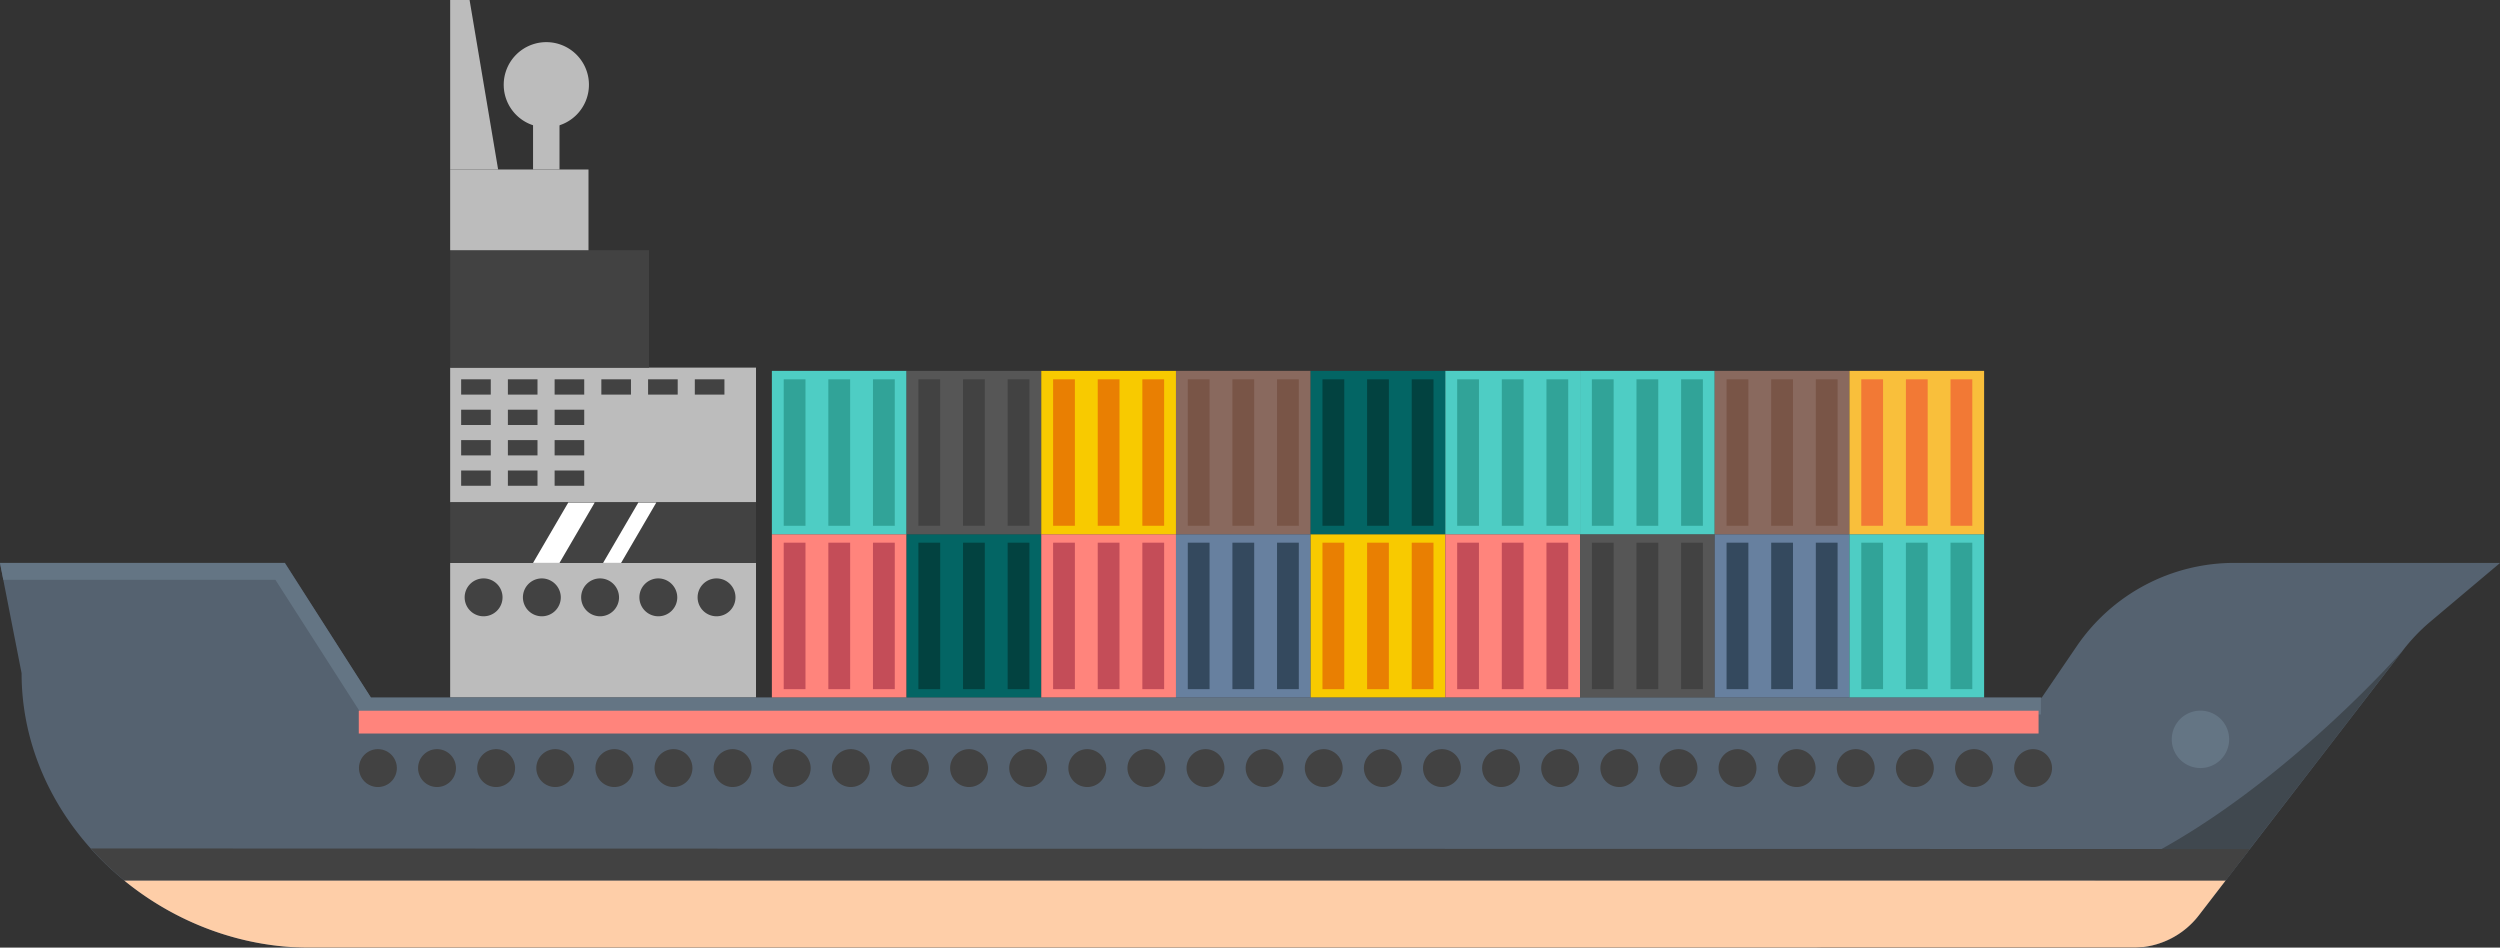 <svg id="Layer_1" data-name="Layer 1" xmlns="http://www.w3.org/2000/svg" width="1056" height="400.28" viewBox="0 0 1056 400.28"><rect x="0" y="0" width="1056" height="400.28" fill="#333333" stroke="none"/><defs><style>.cls-1{fill:#bcbcbc;}.cls-2{fill:#424242;}.cls-3{fill:#556270;}.cls-4{fill:#40484f;}.cls-5{fill:#fecea8;}.cls-6{fill:#fff;}.cls-7{fill:#ff847c;}.cls-8{fill:#c44d58;}.cls-9{fill:#036564;}.cls-10{fill:#024240;}.cls-11{fill:#4ecdc4;}.cls-12{fill:#31a398;}.cls-13{fill:#565656;}.cls-14{fill:#f8ca00;}.cls-15{fill:#e97f02;}.cls-16{fill:#67809f;}.cls-17{fill:#34495e;}.cls-18{fill:#89695e;}.cls-19{fill:#795547;}.cls-20{fill:#f9bf3b;}.cls-21{fill:#f27935;}.cls-22{fill:#647584;}</style></defs><title>Ship-2</title><rect class="cls-1" x="190.15" y="237.77" width="129.19" height="56.89"/><rect class="cls-1" x="190.15" y="155.28" width="129.19" height="56.89"/><rect class="cls-2" x="190.15" y="212.17" width="129.19" height="25.6"/><rect class="cls-2" x="190.15" y="105.69" width="83.99" height="49.6"/><rect class="cls-1" x="190.15" y="71.6" width="58.43" height="34.09"/><polygon class="cls-1" points="198.35 0 190.15 0 190.15 71.6 210.41 71.6 198.35 0"/><rect class="cls-1" x="225.16" y="51.08" width="11.17" height="20.51"/><path class="cls-1" d="M261.77,461.62a18,18,0,1,1-18-18A18,18,0,0,1,261.77,461.62Z" transform="translate(-13 -425.82)"/><path class="cls-3" d="M956.76,663.59a80.53,80.53,0,0,0-66.59,35.25l-14.73,21.64H169.65l-36.29-56.89H13l9.12,46.6c0,34.89,17.25,66.23,43.29,87.51,21.61,17.67,49.27,28.4,78.21,28.4H914.05a35,35,0,0,0,27.74-13.65l11.35-14.75L1028,700.52a78.32,78.32,0,0,1,11.6-12.13l29.45-24.8Z" transform="translate(-13 -425.82)"/><path class="cls-4" d="M780,826.1h134a35,35,0,0,0,27.74-13.65l11.35-14.75L1028,700.52s-48.9,56-106.88,86.59S780,826.1,780,826.1Z" transform="translate(-13 -425.82)"/><path class="cls-5" d="M143.62,826.1H914.05a35,35,0,0,0,27.74-13.65l11.35-14.75H65.41C87,815.37,114.68,826.1,143.62,826.1Z" transform="translate(-13 -425.82)"/><polygon class="cls-6" points="236.33 237.77 225.16 237.77 240.04 212.27 251.21 212.27 236.33 237.77"/><polygon class="cls-6" points="262.35 237.77 254.75 237.77 269.63 212.27 277.23 212.27 262.35 237.77"/><rect class="cls-7" x="326.04" y="225.66" width="56.9" height="69"/><rect class="cls-8" x="331.04" y="229.23" width="9.2" height="61.87"/><rect class="cls-8" x="349.89" y="229.23" width="9.21" height="61.87"/><rect class="cls-8" x="368.74" y="229.23" width="9.21" height="61.87"/><rect class="cls-9" x="382.94" y="225.66" width="56.89" height="69"/><rect class="cls-10" x="387.93" y="229.23" width="9.2" height="61.87"/><rect class="cls-10" x="406.78" y="229.23" width="9.2" height="61.87"/><rect class="cls-10" x="425.63" y="229.23" width="9.2" height="61.87"/><rect class="cls-11" x="326.04" y="156.66" width="56.9" height="69"/><rect class="cls-12" x="331.04" y="160.22" width="9.2" height="61.87"/><rect class="cls-12" x="349.89" y="160.22" width="9.21" height="61.87"/><rect class="cls-12" x="368.74" y="160.22" width="9.21" height="61.87"/><rect class="cls-13" x="382.94" y="156.66" width="56.89" height="69"/><rect class="cls-2" x="387.93" y="160.22" width="9.2" height="61.87"/><rect class="cls-2" x="406.78" y="160.22" width="9.2" height="61.87"/><rect class="cls-2" x="425.63" y="160.22" width="9.2" height="61.87"/><rect class="cls-7" x="439.83" y="225.66" width="56.9" height="69"/><rect class="cls-8" x="444.83" y="229.23" width="9.2" height="61.87"/><rect class="cls-8" x="463.68" y="229.23" width="9.2" height="61.87"/><rect class="cls-8" x="482.53" y="229.23" width="9.2" height="61.87"/><rect class="cls-14" x="439.83" y="156.66" width="56.9" height="69"/><rect class="cls-15" x="444.83" y="160.22" width="9.2" height="61.87"/><rect class="cls-15" x="463.68" y="160.22" width="9.2" height="61.87"/><rect class="cls-15" x="482.53" y="160.22" width="9.2" height="61.87"/><rect class="cls-16" x="496.73" y="225.66" width="56.89" height="69"/><rect class="cls-17" x="501.72" y="229.23" width="9.2" height="61.87"/><rect class="cls-17" x="520.57" y="229.23" width="9.2" height="61.87"/><rect class="cls-17" x="539.42" y="229.23" width="9.2" height="61.87"/><rect class="cls-18" x="496.73" y="156.66" width="56.89" height="69"/><rect class="cls-19" x="501.72" y="160.22" width="9.2" height="61.87"/><rect class="cls-19" x="520.57" y="160.22" width="9.2" height="61.87"/><rect class="cls-19" x="539.42" y="160.22" width="9.2" height="61.87"/><rect class="cls-14" x="553.62" y="225.66" width="56.9" height="69"/><rect class="cls-15" x="558.61" y="229.23" width="9.21" height="61.87"/><rect class="cls-15" x="577.46" y="229.23" width="9.2" height="61.87"/><rect class="cls-15" x="596.31" y="229.23" width="9.2" height="61.87"/><rect class="cls-9" x="553.62" y="156.66" width="56.9" height="69"/><rect class="cls-10" x="558.61" y="160.22" width="9.21" height="61.87"/><rect class="cls-10" x="577.46" y="160.22" width="9.2" height="61.87"/><rect class="cls-10" x="596.31" y="160.22" width="9.2" height="61.87"/><rect class="cls-7" x="610.51" y="225.66" width="56.9" height="69"/><rect class="cls-8" x="615.51" y="229.23" width="9.2" height="61.87"/><rect class="cls-8" x="634.36" y="229.23" width="9.2" height="61.87"/><rect class="cls-8" x="653.22" y="229.23" width="9.2" height="61.87"/><rect class="cls-11" x="610.51" y="156.66" width="56.9" height="69"/><rect class="cls-12" x="615.51" y="160.22" width="9.2" height="61.87"/><rect class="cls-12" x="634.36" y="160.22" width="9.2" height="61.87"/><rect class="cls-12" x="653.22" y="160.22" width="9.2" height="61.87"/><rect class="cls-13" x="667.41" y="225.66" width="56.89" height="69"/><rect class="cls-2" x="672.4" y="229.23" width="9.2" height="61.87"/><rect class="cls-2" x="691.25" y="229.23" width="9.2" height="61.87"/><rect class="cls-2" x="710.1" y="229.23" width="9.2" height="61.87"/><rect class="cls-11" x="667.41" y="156.66" width="56.89" height="69"/><rect class="cls-12" x="672.4" y="160.22" width="9.2" height="61.87"/><rect class="cls-12" x="691.25" y="160.22" width="9.2" height="61.87"/><rect class="cls-12" x="710.1" y="160.22" width="9.2" height="61.87"/><rect class="cls-16" x="724.3" y="225.66" width="56.9" height="69"/><rect class="cls-17" x="729.3" y="229.23" width="9.21" height="61.87"/><rect class="cls-17" x="748.15" y="229.23" width="9.21" height="61.87"/><rect class="cls-17" x="767" y="229.23" width="9.2" height="61.87"/><rect class="cls-18" x="724.3" y="156.66" width="56.9" height="69"/><rect class="cls-19" x="729.3" y="160.22" width="9.21" height="61.87"/><rect class="cls-19" x="748.15" y="160.22" width="9.21" height="61.87"/><rect class="cls-19" x="767" y="160.22" width="9.2" height="61.87"/><rect class="cls-11" x="781.2" y="225.66" width="56.89" height="69"/><rect class="cls-12" x="786.2" y="229.23" width="9.2" height="61.87"/><rect class="cls-12" x="805.05" y="229.23" width="9.2" height="61.87"/><rect class="cls-12" x="823.9" y="229.23" width="9.2" height="61.87"/><rect class="cls-20" x="781.2" y="156.66" width="56.89" height="69"/><rect class="cls-21" x="786.2" y="160.22" width="9.2" height="61.87"/><rect class="cls-21" x="805.05" y="160.22" width="9.2" height="61.87"/><rect class="cls-21" x="823.9" y="160.22" width="9.2" height="61.87"/><polygon class="cls-22" points="862.08 294.66 156.69 294.66 120.38 238 120.38 237.77 0 237.77 1.4 244.91 116.33 244.91 152.54 301.41 152.54 301.8 152.79 301.8 153.07 302.24 153.75 301.8 862.08 301.8 862.08 294.66"/><path class="cls-22" d="M954.59,738.14A12.12,12.12,0,1,1,942.48,726,12.11,12.11,0,0,1,954.59,738.14Z" transform="translate(-13 -425.82)"/><rect class="cls-2" x="194.79" y="160.22" width="12.51" height="6.46"/><rect class="cls-2" x="214.53" y="160.22" width="12.51" height="6.46"/><rect class="cls-2" x="234.27" y="160.22" width="12.51" height="6.46"/><rect class="cls-2" x="194.79" y="173.06" width="12.51" height="6.46"/><rect class="cls-2" x="214.53" y="173.06" width="12.51" height="6.46"/><rect class="cls-2" x="234.27" y="173.06" width="12.51" height="6.46"/><rect class="cls-2" x="194.79" y="185.9" width="12.51" height="6.46"/><rect class="cls-2" x="214.53" y="185.9" width="12.51" height="6.46"/><rect class="cls-2" x="234.27" y="185.9" width="12.51" height="6.46"/><rect class="cls-2" x="194.79" y="198.74" width="12.51" height="6.45"/><rect class="cls-2" x="214.53" y="198.74" width="12.51" height="6.45"/><rect class="cls-2" x="234.27" y="198.74" width="12.51" height="6.45"/><rect class="cls-2" x="254.01" y="160.22" width="12.51" height="6.46"/><rect class="cls-2" x="273.75" y="160.22" width="12.51" height="6.46"/><rect class="cls-2" x="293.49" y="160.22" width="12.51" height="6.46"/><path class="cls-2" d="M225.27,678.19a8,8,0,1,1-8-8.05A8,8,0,0,1,225.27,678.19Z" transform="translate(-13 -425.82)"/><path class="cls-2" d="M249.88,678.19a8,8,0,1,1-8-8.05A8.06,8.06,0,0,1,249.88,678.19Z" transform="translate(-13 -425.82)"/><path class="cls-2" d="M274.48,678.19a8,8,0,1,1-8.05-8.05A8.06,8.06,0,0,1,274.48,678.19Z" transform="translate(-13 -425.82)"/><path class="cls-2" d="M299.08,678.19a8,8,0,1,1-8.05-8.05A8.06,8.06,0,0,1,299.08,678.19Z" transform="translate(-13 -425.82)"/><path class="cls-2" d="M323.67,678.19a8,8,0,1,1-8-8.05A8,8,0,0,1,323.67,678.19Z" transform="translate(-13 -425.82)"/><path class="cls-2" d="M963.34,784.46l-912-.25s3.75,4.15,7.1,7.31,7,6.18,7,6.18H953.14Z" transform="translate(-13 -425.82)"/><rect class="cls-7" x="151.55" y="300.21" width="709.54" height="9.63"/><path class="cls-2" d="M180.63,750.26a8,8,0,1,1-8-8A8,8,0,0,1,180.63,750.26Z" transform="translate(-13 -425.82)"/><path class="cls-2" d="M205.6,750.26a8,8,0,1,1-8-8A8,8,0,0,1,205.6,750.26Z" transform="translate(-13 -425.82)"/><path class="cls-2" d="M230.57,750.26a8,8,0,1,1-8-8A8,8,0,0,1,230.57,750.26Z" transform="translate(-13 -425.82)"/><path class="cls-2" d="M255.54,750.26a8,8,0,1,1-8-8A8,8,0,0,1,255.54,750.26Z" transform="translate(-13 -425.82)"/><path class="cls-2" d="M280.51,750.26a8,8,0,1,1-8-8A8,8,0,0,1,280.51,750.26Z" transform="translate(-13 -425.82)"/><path class="cls-2" d="M305.48,750.26a8,8,0,1,1-8-8A8,8,0,0,1,305.48,750.26Z" transform="translate(-13 -425.82)"/><path class="cls-2" d="M330.45,750.26a8,8,0,1,1-8-8A8,8,0,0,1,330.45,750.26Z" transform="translate(-13 -425.82)"/><path class="cls-2" d="M355.42,750.26a8,8,0,1,1-8-8A8,8,0,0,1,355.42,750.26Z" transform="translate(-13 -425.82)"/><path class="cls-2" d="M380.39,750.26a8,8,0,1,1-8-8A8,8,0,0,1,380.39,750.26Z" transform="translate(-13 -425.82)"/><path class="cls-2" d="M405.36,750.26a8,8,0,1,1-8-8A8.06,8.06,0,0,1,405.36,750.26Z" transform="translate(-13 -425.82)"/><path class="cls-2" d="M430.33,750.26a8,8,0,1,1-8.05-8A8.05,8.05,0,0,1,430.33,750.26Z" transform="translate(-13 -425.82)"/><path class="cls-2" d="M455.3,750.26a8,8,0,1,1-8-8A8,8,0,0,1,455.3,750.26Z" transform="translate(-13 -425.82)"/><path class="cls-2" d="M480.27,750.26a8,8,0,1,1-8-8A8.05,8.05,0,0,1,480.27,750.26Z" transform="translate(-13 -425.82)"/><path class="cls-2" d="M505.24,750.26a8,8,0,1,1-8.05-8A8.06,8.06,0,0,1,505.24,750.26Z" transform="translate(-13 -425.82)"/><path class="cls-2" d="M530.2,750.26a8,8,0,1,1-8-8A8,8,0,0,1,530.2,750.26Z" transform="translate(-13 -425.82)"/><path class="cls-2" d="M555.17,750.26a8,8,0,1,1-8-8A8,8,0,0,1,555.17,750.26Z" transform="translate(-13 -425.82)"/><path class="cls-2" d="M580.15,750.26a8,8,0,1,1-8-8A8.05,8.05,0,0,1,580.15,750.26Z" transform="translate(-13 -425.82)"/><path class="cls-2" d="M605.11,750.26a8,8,0,1,1-8-8A8,8,0,0,1,605.11,750.26Z" transform="translate(-13 -425.82)"/><path class="cls-2" d="M630.08,750.26a8,8,0,1,1-8-8A8,8,0,0,1,630.08,750.26Z" transform="translate(-13 -425.82)"/><path class="cls-2" d="M655.05,750.26a8,8,0,1,1-8-8A8,8,0,0,1,655.05,750.26Z" transform="translate(-13 -425.82)"/><path class="cls-2" d="M680,750.26a8,8,0,1,1-8-8A8.06,8.06,0,0,1,680,750.26Z" transform="translate(-13 -425.82)"/><path class="cls-2" d="M705,750.26a8,8,0,1,1-8-8A8,8,0,0,1,705,750.26Z" transform="translate(-13 -425.82)"/><path class="cls-2" d="M730,750.26a8,8,0,1,1-8-8A8,8,0,0,1,730,750.26Z" transform="translate(-13 -425.82)"/><path class="cls-2" d="M754.93,750.26a8,8,0,1,1-8-8A8,8,0,0,1,754.93,750.26Z" transform="translate(-13 -425.82)"/><path class="cls-2" d="M779.91,750.26a8,8,0,1,1-8.06-8A8.06,8.06,0,0,1,779.91,750.26Z" transform="translate(-13 -425.82)"/><path class="cls-2" d="M804.87,750.26a8,8,0,1,1-8-8A8,8,0,0,1,804.87,750.26Z" transform="translate(-13 -425.82)"/><path class="cls-2" d="M829.84,750.26a8,8,0,1,1-8-8A8,8,0,0,1,829.84,750.26Z" transform="translate(-13 -425.82)"/><path class="cls-2" d="M854.81,750.26a8,8,0,1,1-8-8A8,8,0,0,1,854.81,750.26Z" transform="translate(-13 -425.82)"/><path class="cls-2" d="M879.78,750.26a8,8,0,1,1-8-8A8.05,8.05,0,0,1,879.78,750.26Z" transform="translate(-13 -425.82)"/></svg>